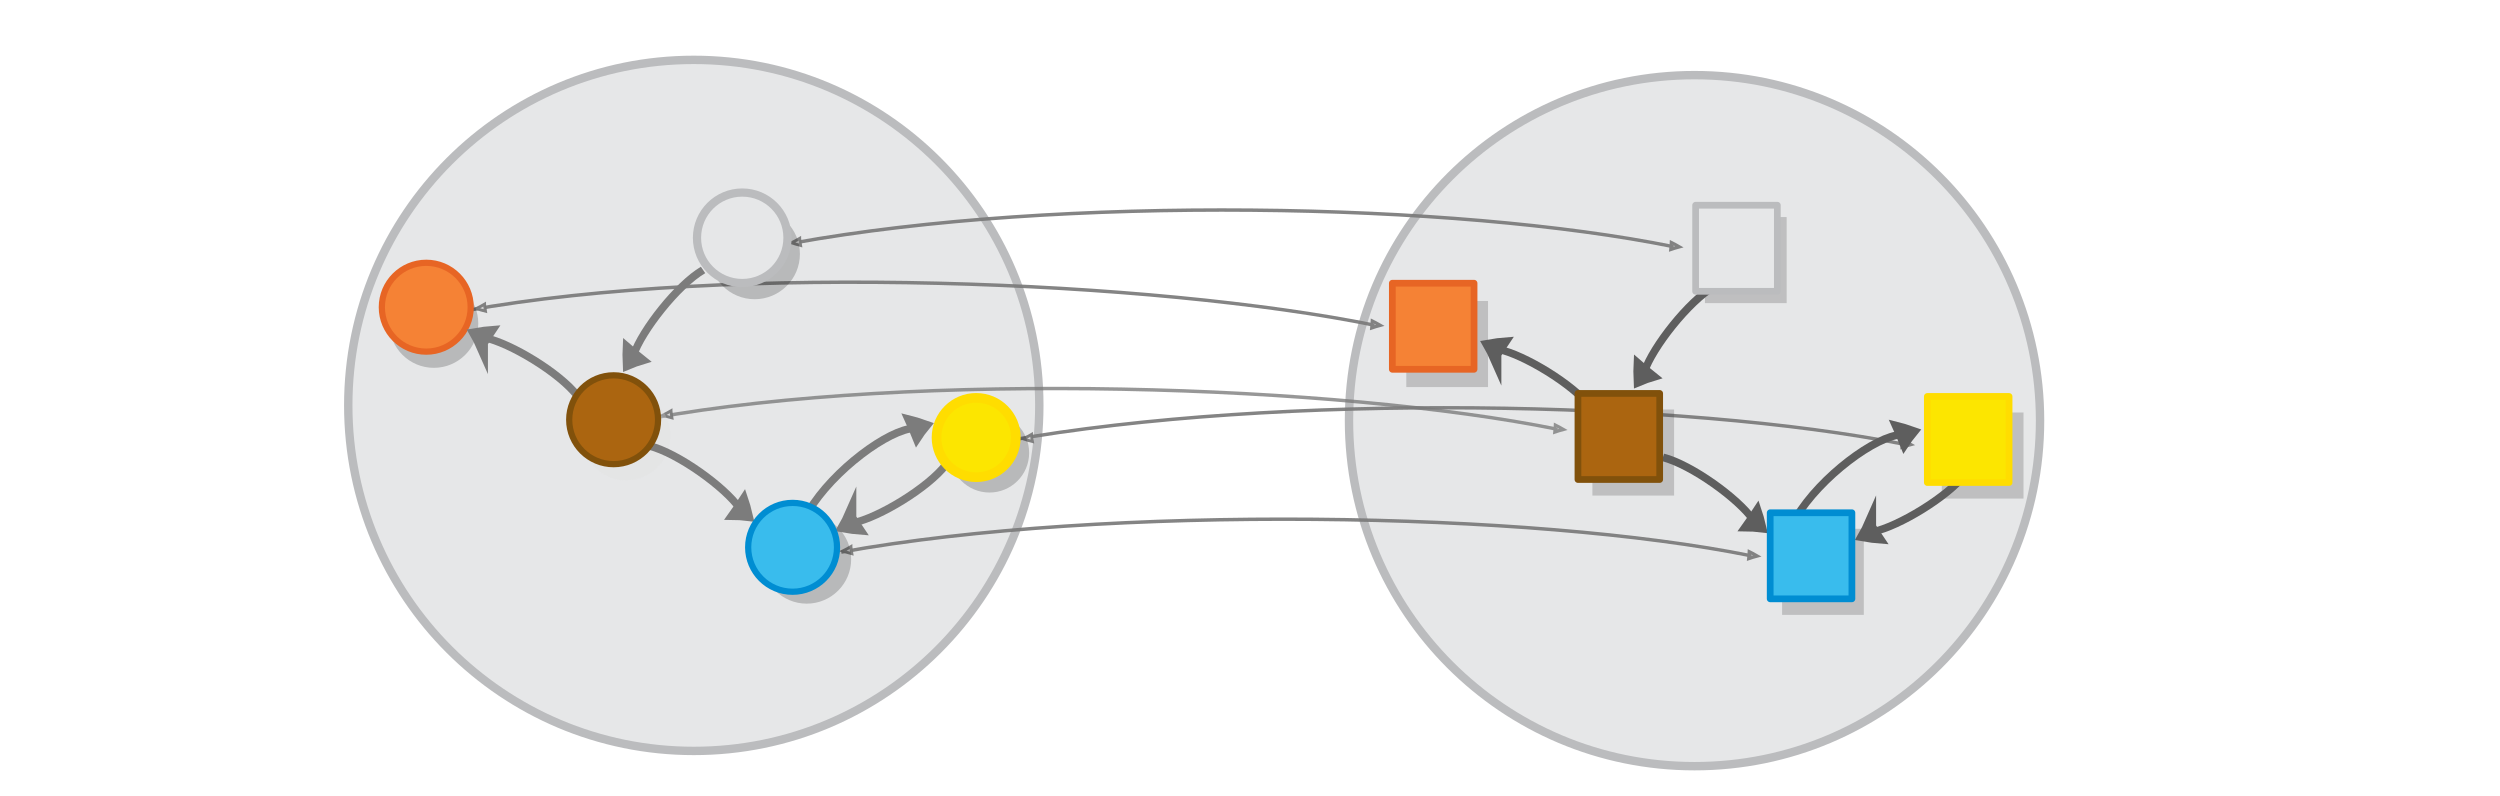 <?xml version="1.0" encoding="UTF-8" standalone="no"?>
<svg
   xmlns:dc="http://purl.org/dc/elements/1.1/"
   xmlns:cc="http://creativecommons.org/ns#"
   xmlns:rdf="http://www.w3.org/1999/02/22-rdf-syntax-ns#"
   xmlns:svg="http://www.w3.org/2000/svg"
   xmlns="http://www.w3.org/2000/svg"
   xmlns:sodipodi="http://sodipodi.sourceforge.net/DTD/sodipodi-0.dtd"
   xmlns:inkscape="http://www.inkscape.org/namespaces/inkscape"
   viewBox="0 0 595.3 189.5"
   version="1.1"
   id="svg15613"
   sodipodi:docname="order_isomorphism.svg"
   inkscape:version="0.92.5 (2060ec1f9f, 2020-04-08)">
  <defs
     id="defs15617" />
  <sodipodi:namedview
     pagecolor="#ffffff"
     bordercolor="#666666"
     borderopacity="1"
     objecttolerance="10"
     gridtolerance="10"
     guidetolerance="10"
     inkscape:pageopacity="0"
     inkscape:pageshadow="2"
     inkscape:window-width="1920"
     inkscape:window-height="1016"
     id="namedview15615"
     showgrid="false"
     inkscape:zoom="2.2636556"
     inkscape:cx="222.06387"
     inkscape:cy="62.469482"
     inkscape:window-x="0"
     inkscape:window-y="27"
     inkscape:window-maximized="1"
     inkscape:current-layer="svg15613" />
  <g
     id="g42748"
     transform="matrix(1.167,0,0,1.167,-128.964,-40.071)" />
  <circle
     style="fill:#e6e7e8;stroke:#bbbcbe;stroke-width:2;stroke-miterlimit:10;stroke-dasharray:none;stroke-opacity:1"
     id="circle15601-9-4-4"
     r="82.277"
     cy="96.533"
     cx="165.204" />
  <g
     id="g42748-8"
     transform="matrix(1.167,0,0,1.167,146.519,-36.438)" />
  <circle
     style="fill:#e6e7e8;stroke:#bbbcbe;stroke-width:2;stroke-miterlimit:10;stroke-dasharray:none;stroke-opacity:1"
     id="circle15601-9-4-4-1"
     r="82.277"
     cy="100.166"
     cx="403.5" />
  <g
     id="g24413"
     style="stroke-width:0.7;stroke-miterlimit:10;stroke-dasharray:none;stroke:#797979;stroke-opacity:1">
    <g
       style="display:inline;opacity:0.919;fill:#dddddd;stroke:#797979;stroke-width:3.887;stroke-miterlimit:10;stroke-dasharray:none;stroke-opacity:1"
       id="g1482-7-0-1-0-3-9"
       transform="matrix(0.152,8.9640524e-4,0.01,0.213,350.159,12.319)"
       inkscape:transform-center-x="6.8113705"
       inkscape:transform-center-y="-10.036943">
      <path
         style="stroke:#797979;stroke-width:3.887;stroke-miterlimit:10;stroke-dasharray:none;stroke-opacity:1"
         inkscape:connector-curvature="0"
         id="path1478-7-9-0-19-0-7"
         d="m 298.847,219.752 c 4.5,-1.111 9.2,-2.108 14.027,-3.049 -4.045,-1.706 -8.315,-3.342 -12.812,-4.909 -0.408,2.779 -0.491,4.959 -1.214,7.958 z" />
      <path
         style="fill:none;stroke:#797979;stroke-width:3.887;stroke-miterlimit:10;stroke-dasharray:none;paint-order:markers fill stroke;stroke-opacity:1"
         inkscape:connector-curvature="0"
         id="path1480-1-3-1-5-7-5"
         d="M -1074.439,218.269 C -655.761,162.833 -34.288,168.429 303.994,216.713"
         sodipodi:nodetypes="cc" />
    </g>
    <g
       style="display:inline;opacity:0.919;fill:#dddddd;stroke:#797979;stroke-width:3.855;stroke-miterlimit:10;stroke-dasharray:none;stroke-opacity:1"
       id="g1482-7-0-1-0-3-9-48"
       transform="matrix(0.155,8.9640524e-4,0.01,0.213,404.344,59.404)"
       inkscape:transform-center-x="6.9230971"
       inkscape:transform-center-y="-10.036943">
      <path
         style="stroke:#797979;stroke-width:3.855;stroke-miterlimit:10;stroke-dasharray:none;stroke-opacity:1"
         inkscape:connector-curvature="0"
         id="path1478-7-9-0-19-0-7-88"
         d="m 298.847,219.752 c 4.5,-1.111 9.2,-2.108 14.027,-3.049 -4.045,-1.706 -8.315,-3.342 -12.812,-4.909 -0.408,2.779 -0.491,4.959 -1.214,7.958 z" />
      <path
         style="fill:none;stroke:#797979;stroke-width:3.855;stroke-miterlimit:10;stroke-dasharray:none;paint-order:markers fill stroke;stroke-opacity:1"
         inkscape:connector-curvature="0"
         id="path1480-1-3-1-5-7-5-9"
         d="M -1074.439,218.269 C -655.761,162.833 -34.288,168.429 303.994,216.713"
         sodipodi:nodetypes="cc" />
    </g>
    <g
       style="display:inline;opacity:0.919;fill:#dddddd;stroke:#797979;stroke-width:3.887;stroke-miterlimit:10;stroke-dasharray:none;stroke-opacity:1"
       id="g1482-7-0-1-0-3-9-7"
       transform="matrix(0.152,8.9640524e-4,0.01,0.213,368.708,85.936)"
       inkscape:transform-center-x="6.8113705"
       inkscape:transform-center-y="-10.036943">
      <path
         style="stroke:#797979;stroke-width:3.887;stroke-miterlimit:10;stroke-dasharray:none;stroke-opacity:1"
         inkscape:connector-curvature="0"
         id="path1478-7-9-0-19-0-7-7"
         d="m 298.847,219.752 c 4.5,-1.111 9.2,-2.108 14.027,-3.049 -4.045,-1.706 -8.315,-3.342 -12.812,-4.909 -0.408,2.779 -0.491,4.959 -1.214,7.958 z" />
      <path
         style="fill:none;stroke:#797979;stroke-width:3.887;stroke-miterlimit:10;stroke-dasharray:none;paint-order:markers fill stroke;stroke-opacity:1"
         inkscape:connector-curvature="0"
         id="path1480-1-3-1-5-7-5-64"
         d="M -1122.126,218.47 C -703.448,163.033 -34.288,168.429 303.994,216.713"
         sodipodi:nodetypes="cc" />
    </g>
    <g
       style="display:inline;opacity:0.77;fill:#dddddd;stroke:#797979;stroke-width:3.887;stroke-miterlimit:10;stroke-dasharray:none;stroke-opacity:1"
       id="g1482-7-0-1-0-3-9-30"
       transform="matrix(0.152,8.9640524e-4,0.01,0.213,322.544,55.801)"
       inkscape:transform-center-x="6.8113705"
       inkscape:transform-center-y="-10.036943">
      <path
         style="stroke:#797979;stroke-width:3.887;stroke-miterlimit:10;stroke-dasharray:none;stroke-opacity:1"
         inkscape:connector-curvature="0"
         id="path1478-7-9-0-19-0-7-30"
         d="m 298.847,219.752 c 4.5,-1.111 9.2,-2.108 14.027,-3.049 -4.045,-1.706 -8.315,-3.342 -12.812,-4.909 -0.408,2.779 -0.491,4.959 -1.214,7.958 z" />
      <path
         style="fill:none;stroke:#797979;stroke-width:3.887;stroke-miterlimit:10;stroke-dasharray:none;paint-order:markers fill stroke;stroke-opacity:1"
         inkscape:connector-curvature="0"
         id="path1480-1-3-1-5-7-5-92"
         d="M -1116.015,210.412 C -697.337,154.975 -34.288,168.429 303.994,216.713"
         sodipodi:nodetypes="cc" />
    </g>
    <g
       style="display:inline;opacity:0.919;fill:#dddddd;stroke:#797979;stroke-width:3.887;stroke-miterlimit:10;stroke-dasharray:none;stroke-opacity:1"
       id="g1482-7-0-1-0-3-9-5"
       transform="matrix(0.152,8.9640524e-4,0.01,0.213,278.946,31.01)"
       inkscape:transform-center-x="6.8113705"
       inkscape:transform-center-y="-10.036943">
      <path
         style="stroke:#797979;stroke-width:3.887;stroke-miterlimit:10;stroke-dasharray:none;stroke-opacity:1"
         inkscape:connector-curvature="0"
         id="path1478-7-9-0-19-0-7-4"
         d="m 298.847,219.752 c 4.5,-1.111 9.2,-2.108 14.027,-3.049 -4.045,-1.706 -8.315,-3.342 -12.812,-4.909 -0.408,2.779 -0.491,4.959 -1.214,7.958 z" />
      <path
         style="fill:none;stroke:#797979;stroke-width:3.887;stroke-miterlimit:10;stroke-dasharray:none;paint-order:markers fill stroke;stroke-opacity:1"
         inkscape:connector-curvature="0"
         id="path1480-1-3-1-5-7-5-05"
         d="M -1118.569,206.406 C -699.891,150.97 -34.288,168.429 303.994,216.713"
         sodipodi:nodetypes="cc" />
    </g>
    <path
       style="display:inline;opacity:0.919;fill:#dddddd;stroke:#797979;stroke-width:0.7;stroke-miterlimit:10;stroke-dasharray:none;stroke-opacity:1"
       inkscape:connector-curvature="0"
       id="path1478-7-9-0-19-0-7-5"
       d="m 190.413,56.77 c -0.615,0.363 -1.266,0.708 -1.939,1.045 0.693,0.233 1.417,0.445 2.17,0.636 -0.083,-0.586 -0.184,-1.039 -0.231,-1.68 z" />
    <path
       style="display:inline;opacity:0.919;fill:#dddddd;stroke:#797979;stroke-width:0.7;stroke-miterlimit:10;stroke-dasharray:none;stroke-opacity:1"
       inkscape:connector-curvature="0"
       id="path1478-7-9-0-19-0-7-5-4"
       d="m 115.379,72.43 c -0.615,0.363 -1.266,0.708 -1.939,1.045 0.693,0.233 1.417,0.445 2.17,0.636 -0.083,-0.586 -0.184,-1.039 -0.231,-1.68 z" />
    <path
       style="display:inline;opacity:0.919;fill:#dddddd;stroke:#797979;stroke-width:0.7;stroke-miterlimit:10;stroke-dasharray:none;stroke-opacity:1"
       inkscape:connector-curvature="0"
       id="path1478-7-9-0-19-0-7-5-8"
       d="m 159.775,97.826 c -0.615,0.363 -1.266,0.708 -1.939,1.045 0.693,0.233 1.417,0.445 2.17,0.636 -0.083,-0.586 -0.184,-1.039 -0.231,-1.68 z" />
    <path
       style="display:inline;opacity:0.919;fill:#dddddd;stroke:#797979;stroke-width:0.7;stroke-miterlimit:10;stroke-dasharray:none;stroke-opacity:1"
       inkscape:connector-curvature="0"
       id="path1478-7-9-0-19-0-7-5-1"
       d="m 202.619,130.164 c -0.615,0.363 -1.266,0.708 -1.939,1.045 0.693,0.233 1.417,0.445 2.17,0.636 -0.083,-0.586 -0.184,-1.039 -0.231,-1.68 z" />
    <path
       style="display:inline;opacity:0.919;fill:#dddddd;stroke:#797979;stroke-width:0.7;stroke-miterlimit:10;stroke-dasharray:none;stroke-opacity:1"
       inkscape:connector-curvature="0"
       id="path1478-7-9-0-19-0-7-5-4-9"
       d="m 245.615,103.459 c -0.615,0.363 -1.266,0.708 -1.939,1.045 0.693,0.233 1.417,0.445 2.17,0.636 -0.083,-0.586 -0.184,-1.039 -0.231,-1.68 z"
       inkscape:transform-center-x="-5.2144259"
       inkscape:transform-center-y="-0.16085094" />
  </g>
  <g
     id="g10229-2"
     transform="matrix(0.577,0,0,0.577,256.346,41.75)">
    <rect
       style="opacity:0.23;fill:#3a3a3a;fill-opacity:1;stroke:#cccccc;stroke-width:0;stroke-linecap:round;stroke-linejoin:round;stroke-miterlimit:10;stroke-dasharray:none;stroke-dashoffset:0;stroke-opacity:1"
       id="rect24164-1-7"
       width="33.725"
       height="35.524"
       x="212.889"
       y="96.631" />
    <rect
       style="opacity:0.23;fill:#3a3a3a;fill-opacity:1;stroke:#cccccc;stroke-width:0;stroke-linecap:round;stroke-linejoin:round;stroke-miterlimit:10;stroke-dasharray:none;stroke-dashoffset:0;stroke-opacity:1"
       id="rect24164-1-7-5"
       width="33.725"
       height="35.524"
       x="259.326"
       y="17.222" />
    <rect
       style="opacity:0.23;fill:#3a3a3a;fill-opacity:1;stroke:#cccccc;stroke-width:0;stroke-linecap:round;stroke-linejoin:round;stroke-miterlimit:10;stroke-dasharray:none;stroke-dashoffset:0;stroke-opacity:1"
       id="rect24164-1"
       width="33.725"
       height="35.524"
       x="136.087"
       y="51.856" />
    <rect
       style="opacity:1;fill:#f58235;fill-opacity:1;stroke:#e76524;stroke-width:2.778;stroke-linecap:round;stroke-linejoin:round;stroke-miterlimit:10;stroke-dasharray:none;stroke-dashoffset:0;stroke-opacity:1"
       id="rect24164"
       width="33.725"
       height="35.524"
       x="130.322"
       y="44.52" />
    <g
       inkscape:transform-center-y="-4.5768564"
       inkscape:transform-center-x="-11.408259"
       transform="matrix(-0.216,-0.152,-0.228,0.291,290.707,52.45)"
       id="g1482-7-0-1-0-3-5-7-8"
       style="display:inline;fill:#dddddd;stroke:#5e5e5e;stroke-width:6.389;stroke-miterlimit:10;stroke-opacity:1">
      <path
         d="m 315.1,101.79 c 10.682,-4.135 21.77,-7.738 33.127,-11.074 -8.518,-8.139 -17.577,-16.01 -27.178,-23.616 -2.04,12.119 -3.103,21.663 -5.949,34.69 z"
         transform="matrix(0.477,-0.029,0.032,0.429,147.58,197.367)"
         id="path1478-7-9-0-19-0-0-2-5"
         inkscape:connector-curvature="0"
         style="stroke:#5e5e5e;stroke-width:35.526;stroke-opacity:1" />
      <path
         transform="matrix(0.896,0,0,0.817,18.384,154.236)"
         sodipodi:nodetypes="cc"
         d="M 127.386,78.378 C 176.957,66.302 277.685,72.076 317.498,86.173"
         id="path1480-1-3-1-5-7-4-7-61"
         inkscape:connector-curvature="0"
         style="fill:none;fill-opacity:1;stroke:#5e5e5e;stroke-width:10.649;stroke-opacity:1;paint-order:markers fill stroke" />
    </g>
    <rect
       style="opacity:0.23;fill:#3a3a3a;fill-opacity:1;stroke:#cccccc;stroke-width:0;stroke-linecap:round;stroke-linejoin:round;stroke-miterlimit:10;stroke-dasharray:none;stroke-dashoffset:0;stroke-opacity:1"
       id="rect24164-1-7-4-8"
       width="33.725"
       height="35.524"
       x="291.173"
       y="145.871" />
    <rect
       style="opacity:0.23;fill:#3a3a3a;fill-opacity:1;stroke:#cccccc;stroke-width:0;stroke-linecap:round;stroke-linejoin:round;stroke-miterlimit:10;stroke-dasharray:none;stroke-dashoffset:0;stroke-opacity:1"
       id="rect24164-1-7-4"
       width="33.725"
       height="35.524"
       x="357.077"
       y="97.88" />
    <g
       inkscape:transform-center-y="4.5768618"
       inkscape:transform-center-x="-11.40825"
       transform="matrix(-0.216,0.152,-0.228,-0.291,445.354,166.412)"
       id="g1482-7-0-1-0-3-5-7-2-1-4"
       style="display:inline;fill:#dddddd;stroke:#5e5e5e;stroke-width:6.389;stroke-miterlimit:10;stroke-opacity:1">
      <path
         d="m 315.1,101.79 c 10.682,-4.135 21.77,-7.738 33.127,-11.074 -8.518,-8.139 -17.577,-16.01 -27.178,-23.616 -2.04,12.119 -3.103,21.663 -5.949,34.69 z"
         transform="matrix(0.477,-0.029,0.032,0.429,147.58,197.367)"
         id="path1478-7-9-0-19-0-0-2-2-0-4"
         inkscape:connector-curvature="0"
         style="stroke:#5e5e5e;stroke-width:35.526;stroke-opacity:1" />
      <path
         transform="matrix(0.896,0,0,0.817,18.384,154.236)"
         sodipodi:nodetypes="cc"
         d="M 127.386,78.378 C 176.957,66.302 277.685,72.076 317.498,86.173"
         id="path1480-1-3-1-5-7-4-7-6-6-4"
         inkscape:connector-curvature="0"
         style="fill:none;stroke:#5e5e5e;stroke-width:10.649;paint-order:markers fill stroke;stroke-opacity:1" />
    </g>
    <g
       inkscape:transform-center-y="-11.849154"
       inkscape:transform-center-x="2.8428186"
       transform="matrix(-0.178,0.196,0.26,0.262,229.886,-37.284)"
       id="g1482-7-0-1-0-3-1-6"
       style="display:inline;fill:#dddddd;stroke:#5e5e5e;stroke-width:6.389;stroke-miterlimit:10;stroke-opacity:1">
      <path
         d="m 315.1,101.79 c 10.682,-4.135 21.77,-7.738 33.127,-11.074 -8.518,-8.139 -17.577,-16.01 -27.178,-23.616 -2.04,12.119 -3.103,21.663 -5.949,34.69 z"
         transform="matrix(0.477,-0.029,0.032,0.429,147.58,197.367)"
         id="path1478-7-9-0-19-0-5-3"
         inkscape:connector-curvature="0"
         style="stroke:#5e5e5e;stroke-width:35.526;stroke-opacity:1" />
      <path
         transform="matrix(0.896,0,0,0.817,18.384,154.236)"
         sodipodi:nodetypes="cc"
         d="M 127.386,78.378 C 176.957,66.302 277.685,72.076 317.498,86.173"
         id="path1480-1-3-1-5-7-9-1"
         inkscape:connector-curvature="0"
         style="fill:none;stroke:#5e5e5e;stroke-width:10.649;paint-order:markers fill stroke;stroke-opacity:1" />
    </g>
    <g
       inkscape:transform-center-y="-6.8316466"
       inkscape:transform-center-x="10.541054"
       transform="matrix(0.238,-0.114,0.176,0.325,229.008,68.524)"
       id="g1482-7-0-1-0-3-5-7-2-4-7"
       style="display:inline;fill:#dddddd;stroke:#5e5e5e;stroke-width:6.389;stroke-miterlimit:10;stroke-opacity:1">
      <path
         d="m 315.1,101.79 c 10.682,-4.135 21.77,-7.738 33.127,-11.074 -8.518,-8.139 -17.577,-16.01 -27.178,-23.616 -2.04,12.119 -3.103,21.663 -5.949,34.69 z"
         transform="matrix(0.477,-0.029,0.032,0.429,147.58,197.367)"
         id="path1478-7-9-0-19-0-0-2-2-9-5"
         inkscape:connector-curvature="0"
         style="stroke:#5e5e5e;stroke-width:35.526;stroke-opacity:1" />
      <path
         transform="matrix(0.896,0,0,0.817,18.384,154.236)"
         sodipodi:nodetypes="cc"
         d="M 85.256,126.089 C 157.92,89.606 277.685,72.076 317.498,86.173"
         id="path1480-1-3-1-5-7-4-7-6-0-9"
         inkscape:connector-curvature="0"
         style="fill:none;stroke:#5e5e5e;stroke-width:10.649;paint-order:markers fill stroke;stroke-opacity:1" />
    </g>
    <g
       inkscape:transform-center-y="-12.167418"
       inkscape:transform-center-x="0.5354074"
       transform="matrix(0.225,0.139,-0.179,0.323,251.232,27.461)"
       id="g1482-7-0-1-0-3-5-5"
       style="display:inline;fill:#dddddd;stroke:#5e5e5e;stroke-width:6.389;stroke-miterlimit:10;stroke-opacity:1">
      <path
         d="m 315.1,101.79 c 10.682,-4.135 21.77,-7.738 33.127,-11.074 -8.518,-8.139 -17.577,-16.01 -27.178,-23.616 -2.04,12.119 -3.103,21.663 -5.949,34.69 z"
         transform="matrix(0.477,-0.029,0.032,0.429,147.58,197.367)"
         id="path1478-7-9-0-19-0-0-9"
         inkscape:connector-curvature="0"
         style="stroke:#5e5e5e;stroke-width:35.526;stroke-opacity:1" />
      <path
         transform="matrix(0.896,0,0,0.817,18.384,154.236)"
         sodipodi:nodetypes="cc"
         d="M 127.386,78.378 C 176.957,66.302 277.685,72.076 317.498,86.173"
         id="path1480-1-3-1-5-7-4-8"
         inkscape:connector-curvature="0"
         style="fill:none;stroke:#5e5e5e;stroke-width:10.649;paint-order:markers fill stroke;stroke-opacity:1" />
    </g>
    <rect
       style="opacity:1;fill:#ab6510;fill-opacity:1;stroke:#81510b;stroke-width:2.777;stroke-linecap:round;stroke-linejoin:round;stroke-miterlimit:10;stroke-dasharray:none;stroke-dashoffset:0;stroke-opacity:1"
       id="rect24164-8"
       width="33.725"
       height="35.524"
       x="206.928"
       y="90.005" />
    <rect
       style="opacity:1;fill:#e6e7e8;fill-opacity:1;stroke:#bbbcbe;stroke-width:2.777;stroke-linecap:round;stroke-linejoin:round;stroke-miterlimit:10;stroke-dasharray:none;stroke-dashoffset:0;stroke-opacity:1"
       id="rect24164-8-7"
       width="33.725"
       height="35.524"
       x="255.488"
       y="12.336" />
    <rect
       style="opacity:1;fill:#fce600;fill-opacity:1;stroke:#ffdd00;stroke-width:2.777;stroke-linecap:round;stroke-linejoin:round;stroke-miterlimit:10;stroke-dasharray:none;stroke-dashoffset:0;stroke-opacity:1"
       id="rect24164-8-1"
       width="33.725"
       height="35.524"
       x="351.116"
       y="91.255" />
    <rect
       style="opacity:1;fill:#39bced;fill-opacity:1;stroke:#008dd2;stroke-width:2.777;stroke-linecap:round;stroke-linejoin:round;stroke-miterlimit:10;stroke-dasharray:none;stroke-dashoffset:0;stroke-opacity:1"
       id="rect24164-8-1-5"
       width="33.725"
       height="35.524"
       x="286.26"
       y="139.245" />
  </g>
  <g
     id="g10229"
     transform="matrix(0.577,0,0,0.577,15.028,39.024)">
    <circle
       style="fill:#030303;fill-opacity:1;stroke:none;stroke-width:2.57;stroke-miterlimit:10;opacity:0.203"
       id="circle15603-3-6"
       r="18.334"
       cy="65.832"
       cx="152.996" />
    <circle
       style="fill:#030303;fill-opacity:1;stroke:none;stroke-width:3.394;stroke-miterlimit:10;stroke-dasharray:none;stroke-opacity:1;opacity:0.203"
       id="circle15601-9-4-6"
       r="18.672"
       cy="37.181"
       cx="285.394" />
    <circle
       style="fill:#030303;fill-opacity:1;stroke:none;stroke-width:2.57;stroke-miterlimit:10;opacity:0.203"
       id="circle15605-4-4"
       r="18.334"
       cy="163.151"
       cx="306.882" />
    <circle
       transform="rotate(-84.233)"
       style="fill:#030303;fill-opacity:1;stroke:none;stroke-width:3.993;stroke-miterlimit:10;opacity:0.203"
       id="circle3379-9"
       r="16.369"
       cy="392.346"
       cx="-80.242" />
    <circle
       style="fill:#f58235;stroke:#e76524;stroke-width:2.57;stroke-miterlimit:10"
       id="circle15603-3"
       r="18.334"
       cy="59.151"
       cx="149.869" />
    <circle
       style="fill:#e6e7e8;stroke:#bbbcbe;stroke-width:3.394;stroke-miterlimit:10;stroke-dasharray:none;stroke-opacity:1"
       id="circle15601-9-4"
       r="18.672"
       cy="30.5"
       cx="280.267" />
    <g
       inkscape:transform-center-y="-4.5768564"
       inkscape:transform-center-x="-11.408259"
       transform="matrix(-0.216,-0.152,-0.228,0.291,290.707,52.45)"
       id="g1482-7-0-1-0-3-5-7"
       style="display:inline;fill:#dddddd;stroke:#7c7c7c;stroke-width:6.389;stroke-miterlimit:10;stroke-opacity:1">
      <path
         d="m 315.1,101.79 c 10.682,-4.135 21.77,-7.738 33.127,-11.074 -8.518,-8.139 -17.577,-16.01 -27.178,-23.616 -2.04,12.119 -3.103,21.663 -5.949,34.69 z"
         transform="matrix(0.477,-0.029,0.032,0.429,147.58,197.367)"
         id="path1478-7-9-0-19-0-0-2"
         inkscape:connector-curvature="0"
         style="stroke:#7c7c7c;stroke-width:35.526;stroke-opacity:1" />
      <path
         transform="matrix(0.896,0,0,0.817,18.384,154.236)"
         sodipodi:nodetypes="cc"
         d="M 127.386,78.378 C 176.957,66.302 277.685,72.076 317.498,86.173"
         id="path1480-1-3-1-5-7-4-7"
         inkscape:connector-curvature="0"
         style="fill:none;fill-opacity:1;stroke:#7c7c7c;stroke-width:10.649;stroke-opacity:1;paint-order:markers fill stroke" />
    </g>
    <circle
       style="fill:#dedede;fill-opacity:1;stroke:none;stroke-width:2.57;stroke-miterlimit:10;stroke-opacity:1;opacity:0.284"
       id="circle15605-2"
       r="18.334"
       cy="112.27"
       cx="232.318" />
    <g
       inkscape:transform-center-y="-12.167418"
       inkscape:transform-center-x="0.5354074"
       transform="matrix(0.225,0.139,-0.179,0.323,251.232,27.461)"
       id="g1482-7-0-1-0-3-5"
       style="display:inline;fill:#dddddd;stroke:#7c7c7c;stroke-width:6.389;stroke-miterlimit:10;stroke-opacity:1">
      <path
         d="m 315.1,101.79 c 10.682,-4.135 21.77,-7.738 33.127,-11.074 -8.518,-8.139 -17.577,-16.01 -27.178,-23.616 -2.04,12.119 -3.103,21.663 -5.949,34.69 z"
         transform="matrix(0.477,-0.029,0.032,0.429,147.58,197.367)"
         id="path1478-7-9-0-19-0-0"
         inkscape:connector-curvature="0"
         style="stroke:#7c7c7c;stroke-width:35.526;stroke-opacity:1" />
      <path
         transform="matrix(0.896,0,0,0.817,18.384,154.236)"
         sodipodi:nodetypes="cc"
         d="M 127.386,78.378 C 176.957,66.302 277.685,72.076 317.498,86.173"
         id="path1480-1-3-1-5-7-4"
         inkscape:connector-curvature="0"
         style="fill:none;stroke:#7c7c7c;stroke-width:10.649;paint-order:markers fill stroke;stroke-opacity:1" />
    </g>
    <circle
       style="fill:#ab6510;fill-opacity:1;stroke:#81510b;stroke-width:2.57;stroke-miterlimit:10;stroke-opacity:1"
       id="circle15605"
       r="18.334"
       cy="105.588"
       cx="227.191" />
    <g
       inkscape:transform-center-y="4.5768618"
       inkscape:transform-center-x="-11.40825"
       transform="matrix(-0.216,0.152,-0.228,-0.291,442.734,167.46)"
       id="g1482-7-0-1-0-3-5-7-2-1"
       style="display:inline;fill:#dddddd;stroke:#7c7c7c;stroke-width:6.389;stroke-miterlimit:10;stroke-opacity:1">
      <path
         d="m 315.1,101.79 c 10.682,-4.135 21.77,-7.738 33.127,-11.074 -8.518,-8.139 -17.577,-16.01 -27.178,-23.616 -2.04,12.119 -3.103,21.663 -5.949,34.69 z"
         transform="matrix(0.477,-0.029,0.032,0.429,147.58,197.367)"
         id="path1478-7-9-0-19-0-0-2-2-0"
         inkscape:connector-curvature="0"
         style="stroke:#7c7c7c;stroke-width:35.526;stroke-opacity:1" />
      <path
         transform="matrix(0.896,0,0,0.817,18.384,154.236)"
         sodipodi:nodetypes="cc"
         d="M 127.386,78.378 C 176.957,66.302 277.685,72.076 317.498,86.173"
         id="path1480-1-3-1-5-7-4-7-6-6"
         inkscape:connector-curvature="0"
         style="fill:none;stroke:#7c7c7c;stroke-width:10.649;paint-order:markers fill stroke;stroke-opacity:1" />
    </g>
    <circle
       transform="rotate(-84.233)"
       style="fill:#fce600;stroke:#ffdd00;stroke-width:3.993;stroke-miterlimit:10"
       id="circle3379"
       r="16.369"
       cy="386.257"
       cx="-74.496" />
    <g
       inkscape:transform-center-y="-11.849154"
       inkscape:transform-center-x="2.8428186"
       transform="matrix(-0.178,0.196,0.26,0.262,230.934,-39.38)"
       id="g1482-7-0-1-0-3-1"
       style="display:inline;fill:#dddddd;stroke:#7c7c7c;stroke-width:6.389;stroke-miterlimit:10;stroke-opacity:1">
      <path
         d="m 315.1,101.79 c 10.682,-4.135 21.77,-7.738 33.127,-11.074 -8.518,-8.139 -17.577,-16.01 -27.178,-23.616 -2.04,12.119 -3.103,21.663 -5.949,34.69 z"
         transform="matrix(0.477,-0.029,0.032,0.429,147.58,197.367)"
         id="path1478-7-9-0-19-0-5"
         inkscape:connector-curvature="0"
         style="stroke:#7c7c7c;stroke-width:35.526;stroke-opacity:1" />
      <path
         transform="matrix(0.896,0,0,0.817,18.384,154.236)"
         sodipodi:nodetypes="cc"
         d="M 127.386,78.378 C 176.957,66.302 277.685,72.076 317.498,86.173"
         id="path1480-1-3-1-5-7-9"
         inkscape:connector-curvature="0"
         style="fill:none;stroke:#7c7c7c;stroke-width:10.649;paint-order:markers fill stroke;stroke-opacity:1" />
    </g>
    <g
       inkscape:transform-center-y="-6.8316466"
       inkscape:transform-center-x="10.541054"
       transform="matrix(0.238,-0.114,0.176,0.325,239.752,70.62)"
       id="g1482-7-0-1-0-3-5-7-2-4"
       style="display:inline;fill:#dddddd;stroke:#7c7c7c;stroke-width:6.389;stroke-miterlimit:10;stroke-opacity:1">
      <path
         d="m 315.1,101.79 c 10.682,-4.135 21.77,-7.738 33.127,-11.074 -8.518,-8.139 -17.577,-16.01 -27.178,-23.616 -2.04,12.119 -3.103,21.663 -5.949,34.69 z"
         transform="matrix(0.477,-0.029,0.032,0.429,147.58,197.367)"
         id="path1478-7-9-0-19-0-0-2-2-9"
         inkscape:connector-curvature="0"
         style="stroke:#7c7c7c;stroke-width:35.526;stroke-opacity:1" />
      <path
         transform="matrix(0.896,0,0,0.817,18.384,154.236)"
         sodipodi:nodetypes="cc"
         d="M 85.256,126.089 C 157.92,89.606 277.685,72.076 317.498,86.173"
         id="path1480-1-3-1-5-7-4-7-6-0"
         inkscape:connector-curvature="0"
         style="fill:none;stroke:#7c7c7c;stroke-width:10.649;paint-order:markers fill stroke;stroke-opacity:1" />
    </g>
    <circle
       style="fill:#39bced;stroke:#008dd2;stroke-width:2.57;stroke-miterlimit:10"
       id="circle15605-4"
       r="18.334"
       cy="158.238"
       cx="301.049" />
  </g>
</svg>

